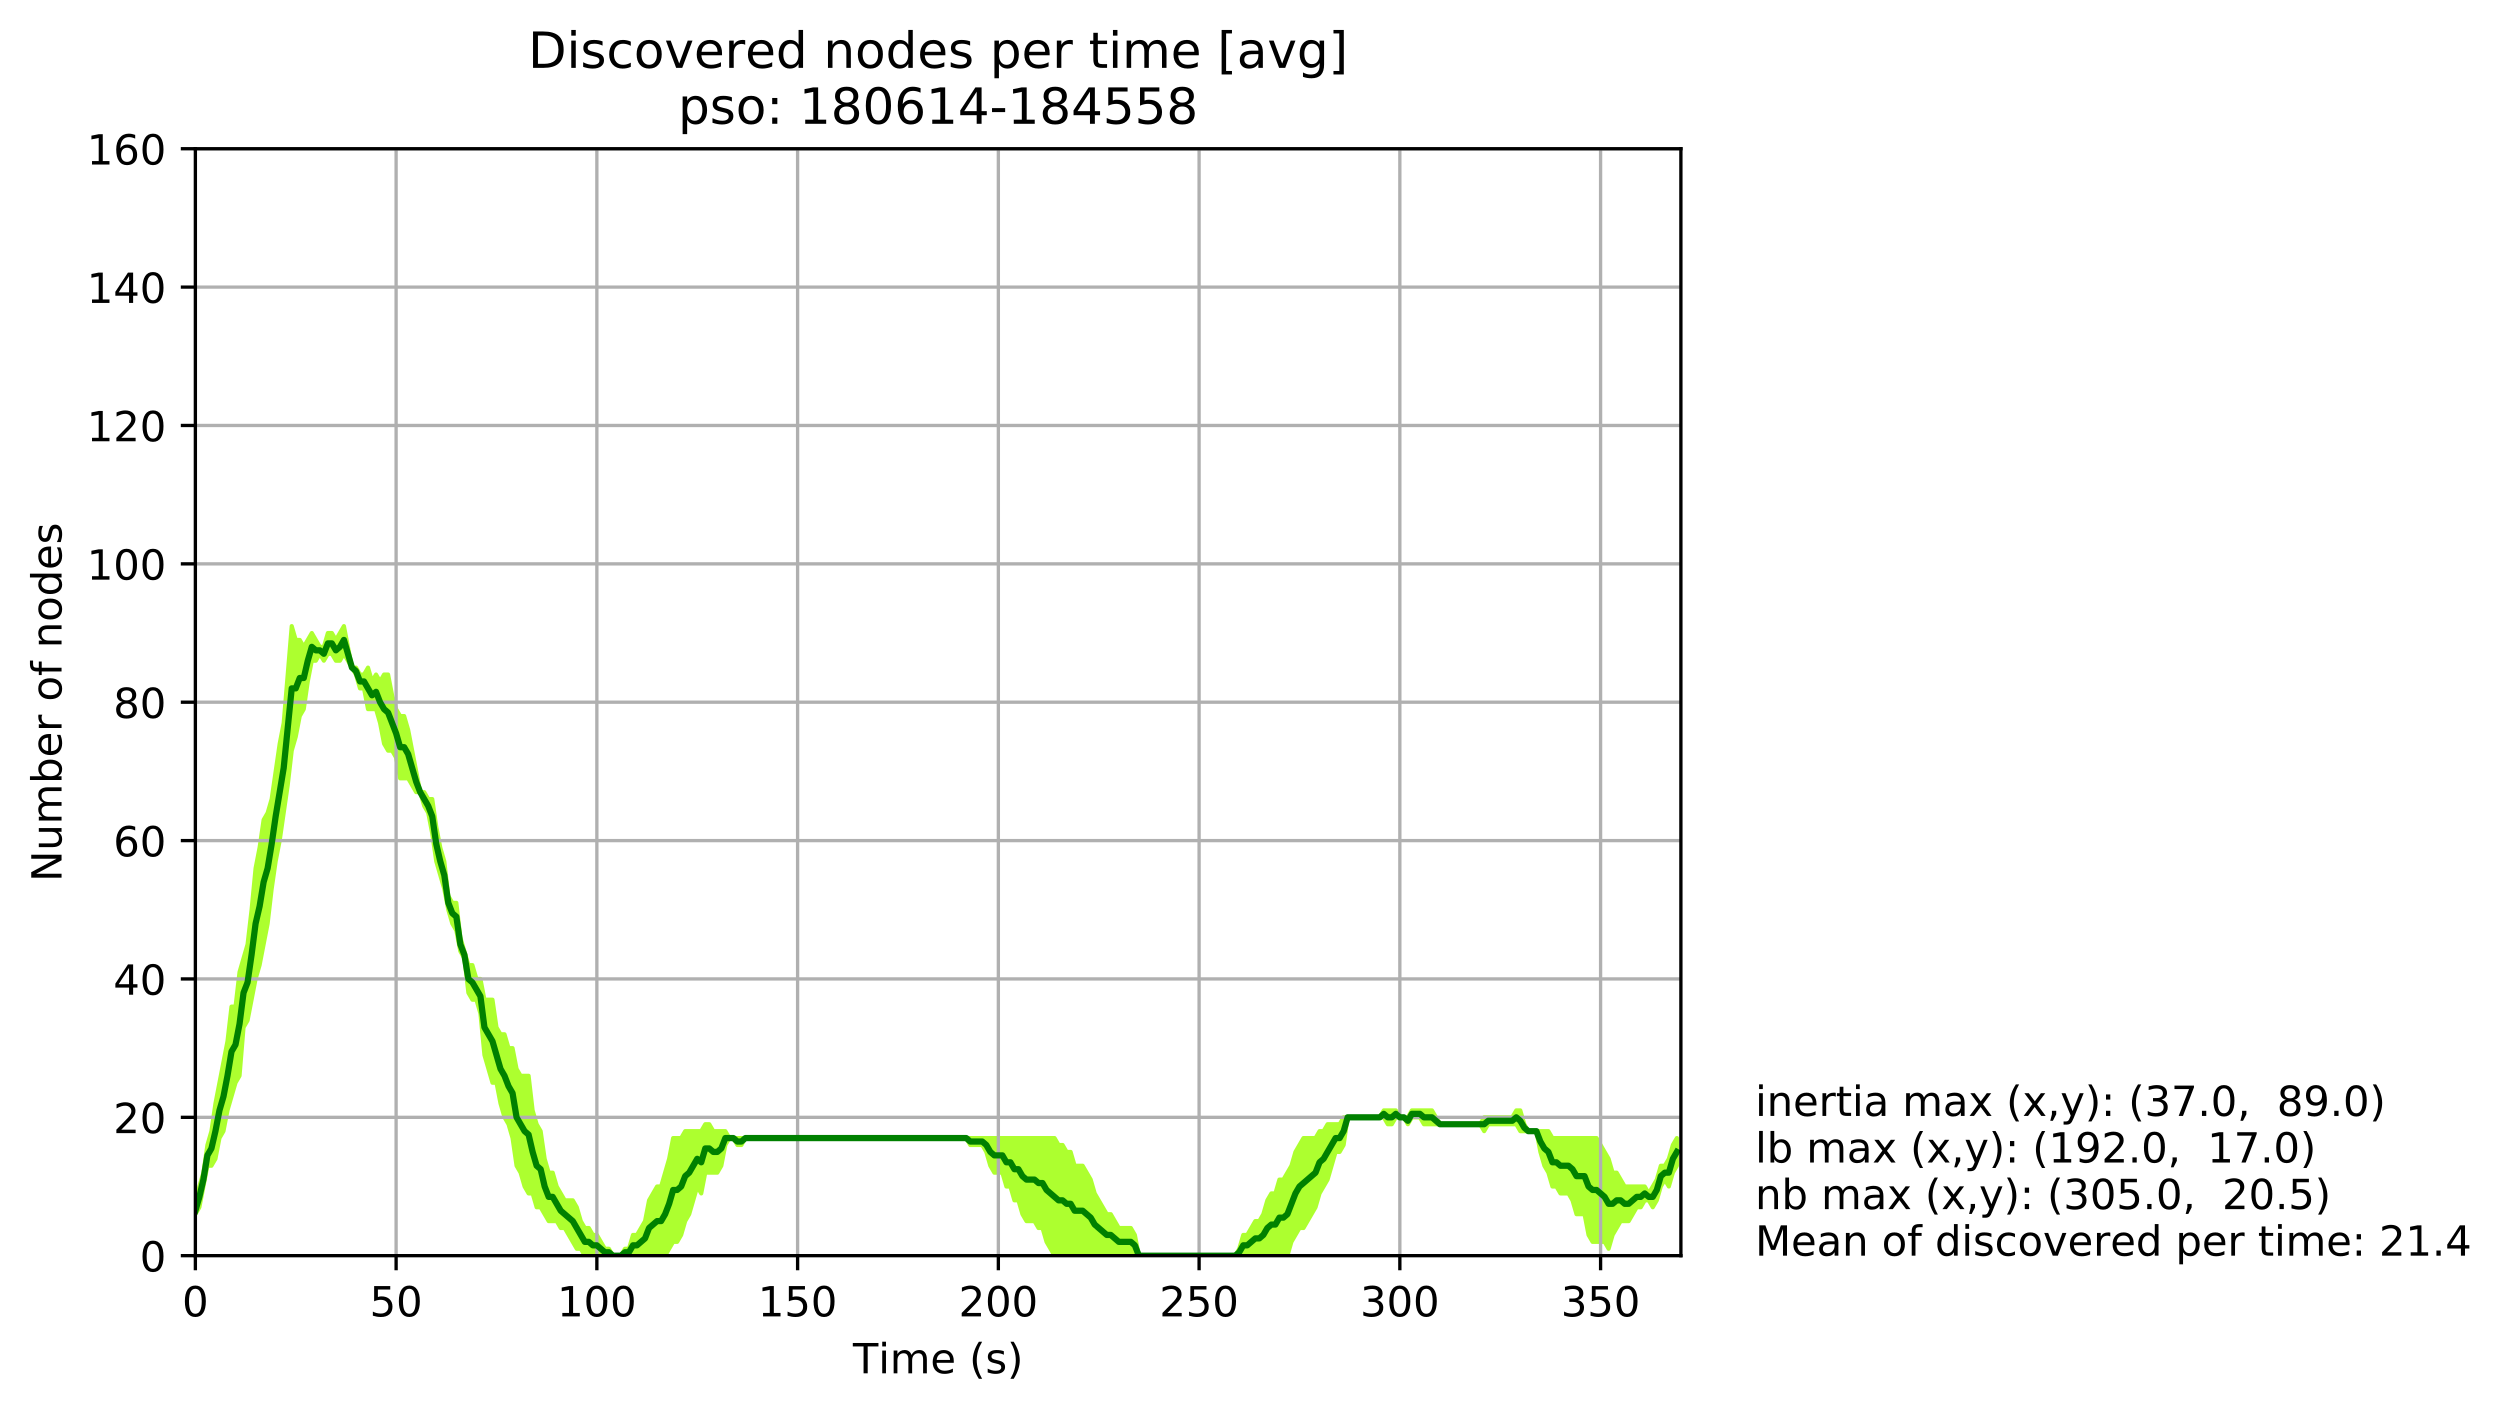<?xml version="1.0" encoding="utf-8" standalone="no"?>
<!DOCTYPE svg PUBLIC "-//W3C//DTD SVG 1.1//EN"
  "http://www.w3.org/Graphics/SVG/1.1/DTD/svg11.dtd">
<!-- Created with matplotlib (http://matplotlib.org/) -->
<svg height="339pt" version="1.1" viewBox="0 0 601 339" width="601pt" xmlns="http://www.w3.org/2000/svg" xmlns:xlink="http://www.w3.org/1999/xlink">
 <defs>
  <style type="text/css">
*{stroke-linecap:butt;stroke-linejoin:round;}
  </style>
 </defs>
 <g id="figure_1">
  <g id="patch_1">
   <path d="M 0 339.424 
L 601.392 339.424 
L 601.392 0 
L 0 0 
z
" style="fill:#ffffff;"/>
  </g>
  <g id="axes_1">
   <g id="patch_2">
    <path d="M 46.966 301.868 
L 404.086 301.868 
L 404.086 35.755 
L 46.966 35.755 
z
" style="fill:#ffffff;"/>
   </g>
   <g id="PolyCollection_1">
    <defs>
     <path d="M 46.966 -47.535 
L 46.966 -49.199 
L 47.931 -54.188 
L 48.896 -57.515 
L 49.861 -64.167 
L 50.826 -67.494 
L 51.792 -74.147 
L 52.757 -79.136 
L 53.722 -84.126 
L 54.687 -89.115 
L 55.652 -97.431 
L 56.618 -97.431 
L 57.583 -105.747 
L 58.548 -109.074 
L 59.513 -112.4 
L 60.478 -120.716 
L 61.443 -130.695 
L 62.409 -135.685 
L 63.374 -142.338 
L 64.339 -144.001 
L 65.304 -147.327 
L 66.269 -153.98 
L 67.235 -160.633 
L 68.2 -165.623 
L 69.165 -177.265 
L 70.13 -188.907 
L 71.095 -185.581 
L 72.061 -185.581 
L 73.026 -183.918 
L 73.991 -185.581 
L 74.956 -187.244 
L 75.921 -185.581 
L 76.886 -183.918 
L 77.852 -183.918 
L 78.817 -187.244 
L 79.782 -187.244 
L 80.747 -185.581 
L 81.712 -187.244 
L 82.678 -188.907 
L 83.643 -183.918 
L 84.608 -178.928 
L 85.573 -178.928 
L 86.538 -177.265 
L 87.504 -177.265 
L 88.469 -178.928 
L 89.434 -175.602 
L 90.399 -177.265 
L 91.364 -175.602 
L 92.33 -177.265 
L 93.295 -177.265 
L 94.26 -172.275 
L 95.225 -168.949 
L 96.19 -167.286 
L 97.155 -167.286 
L 98.121 -163.959 
L 99.086 -158.97 
L 100.051 -153.98 
L 101.016 -148.991 
L 101.981 -148.991 
L 102.947 -147.327 
L 103.912 -147.327 
L 104.877 -140.675 
L 105.842 -135.685 
L 106.807 -132.359 
L 107.773 -124.043 
L 108.738 -122.379 
L 109.703 -122.379 
L 110.668 -114.063 
L 111.633 -110.737 
L 112.598 -107.411 
L 113.564 -107.411 
L 114.529 -104.084 
L 115.494 -104.084 
L 116.459 -99.095 
L 117.424 -99.095 
L 118.39 -99.095 
L 119.355 -92.442 
L 120.32 -90.779 
L 121.285 -90.779 
L 122.25 -87.452 
L 123.216 -87.452 
L 124.181 -82.463 
L 125.146 -80.799 
L 126.111 -80.799 
L 127.076 -80.799 
L 128.042 -72.483 
L 129.007 -69.157 
L 129.972 -67.494 
L 130.937 -60.841 
L 131.902 -57.515 
L 132.867 -57.515 
L 133.833 -54.188 
L 134.798 -52.525 
L 135.763 -50.862 
L 136.728 -50.862 
L 137.693 -50.862 
L 138.659 -49.199 
L 139.624 -45.872 
L 140.589 -44.209 
L 141.554 -44.209 
L 142.519 -42.546 
L 143.485 -42.546 
L 144.45 -40.883 
L 145.415 -39.219 
L 146.38 -39.219 
L 147.345 -37.556 
L 148.31 -37.556 
L 149.276 -37.556 
L 150.241 -39.219 
L 151.206 -39.219 
L 152.171 -42.546 
L 153.136 -42.546 
L 154.102 -44.209 
L 155.067 -45.872 
L 156.032 -50.862 
L 156.997 -52.525 
L 157.962 -54.188 
L 158.928 -54.188 
L 159.893 -57.515 
L 160.858 -60.841 
L 161.823 -65.831 
L 162.788 -65.831 
L 163.754 -65.831 
L 164.719 -67.494 
L 165.684 -67.494 
L 166.649 -67.494 
L 167.614 -67.494 
L 168.579 -67.494 
L 169.545 -69.157 
L 170.51 -69.157 
L 171.475 -67.494 
L 172.44 -67.494 
L 173.405 -67.494 
L 174.371 -67.494 
L 175.336 -65.831 
L 176.301 -65.831 
L 177.266 -65.831 
L 178.231 -65.831 
L 179.197 -65.831 
L 180.162 -65.831 
L 181.127 -65.831 
L 182.092 -65.831 
L 183.057 -65.831 
L 184.022 -65.831 
L 184.988 -65.831 
L 185.953 -65.831 
L 186.918 -65.831 
L 187.883 -65.831 
L 188.848 -65.831 
L 189.814 -65.831 
L 190.779 -65.831 
L 191.744 -65.831 
L 192.709 -65.831 
L 193.674 -65.831 
L 194.64 -65.831 
L 195.605 -65.831 
L 196.57 -65.831 
L 197.535 -65.831 
L 198.5 -65.831 
L 199.466 -65.831 
L 200.431 -65.831 
L 201.396 -65.831 
L 202.361 -65.831 
L 203.326 -65.831 
L 204.291 -65.831 
L 205.257 -65.831 
L 206.222 -65.831 
L 207.187 -65.831 
L 208.152 -65.831 
L 209.117 -65.831 
L 210.083 -65.831 
L 211.048 -65.831 
L 212.013 -65.831 
L 212.978 -65.831 
L 213.943 -65.831 
L 214.909 -65.831 
L 215.874 -65.831 
L 216.839 -65.831 
L 217.804 -65.831 
L 218.769 -65.831 
L 219.734 -65.831 
L 220.7 -65.831 
L 221.665 -65.831 
L 222.63 -65.831 
L 223.595 -65.831 
L 224.56 -65.831 
L 225.526 -65.831 
L 226.491 -65.831 
L 227.456 -65.831 
L 228.421 -65.831 
L 229.386 -65.831 
L 230.352 -65.831 
L 231.317 -65.831 
L 232.282 -65.831 
L 233.247 -65.831 
L 234.212 -65.831 
L 235.178 -65.831 
L 236.143 -65.831 
L 237.108 -65.831 
L 238.073 -65.831 
L 239.038 -65.831 
L 240.003 -65.831 
L 240.969 -65.831 
L 241.934 -65.831 
L 242.899 -65.831 
L 243.864 -65.831 
L 244.829 -65.831 
L 245.795 -65.831 
L 246.76 -65.831 
L 247.725 -65.831 
L 248.69 -65.831 
L 249.655 -65.831 
L 250.621 -65.831 
L 251.586 -65.831 
L 252.551 -65.831 
L 253.516 -65.831 
L 254.481 -64.167 
L 255.446 -64.167 
L 256.412 -62.504 
L 257.377 -62.504 
L 258.342 -59.178 
L 259.307 -59.178 
L 260.272 -59.178 
L 261.238 -57.515 
L 262.203 -55.851 
L 263.168 -52.525 
L 264.133 -50.862 
L 265.098 -49.199 
L 266.064 -47.535 
L 267.029 -47.535 
L 267.994 -45.872 
L 268.959 -44.209 
L 269.924 -44.209 
L 270.89 -44.209 
L 271.855 -44.209 
L 272.82 -42.546 
L 273.785 -37.556 
L 274.75 -37.556 
L 275.715 -37.556 
L 276.681 -37.556 
L 277.646 -37.556 
L 278.611 -37.556 
L 279.576 -37.556 
L 280.541 -37.556 
L 281.507 -37.556 
L 282.472 -37.556 
L 283.437 -37.556 
L 284.402 -37.556 
L 285.367 -37.556 
L 286.333 -37.556 
L 287.298 -37.556 
L 288.263 -37.556 
L 289.228 -37.556 
L 290.193 -37.556 
L 291.158 -37.556 
L 292.124 -37.556 
L 293.089 -37.556 
L 294.054 -37.556 
L 295.019 -37.556 
L 295.984 -37.556 
L 296.95 -37.556 
L 297.915 -39.219 
L 298.88 -42.546 
L 299.845 -42.546 
L 300.81 -44.209 
L 301.776 -45.872 
L 302.741 -45.872 
L 303.706 -47.535 
L 304.671 -50.862 
L 305.636 -52.525 
L 306.602 -52.525 
L 307.567 -55.851 
L 308.532 -55.851 
L 309.497 -57.515 
L 310.462 -59.178 
L 311.427 -62.504 
L 312.393 -64.167 
L 313.358 -65.831 
L 314.323 -65.831 
L 315.288 -65.831 
L 316.253 -65.831 
L 317.219 -67.494 
L 318.184 -67.494 
L 319.149 -69.157 
L 320.114 -69.157 
L 321.079 -69.157 
L 322.045 -69.157 
L 323.01 -70.82 
L 323.975 -70.82 
L 324.94 -70.82 
L 325.905 -70.82 
L 326.87 -70.82 
L 327.836 -70.82 
L 328.801 -70.82 
L 329.766 -70.82 
L 330.731 -70.82 
L 331.696 -70.82 
L 332.662 -72.483 
L 333.627 -72.483 
L 334.592 -72.483 
L 335.557 -72.483 
L 336.522 -70.82 
L 337.488 -70.82 
L 338.453 -70.82 
L 339.418 -72.483 
L 340.383 -72.483 
L 341.348 -72.483 
L 342.314 -72.483 
L 343.279 -72.483 
L 344.244 -72.483 
L 345.209 -70.82 
L 346.174 -69.157 
L 347.139 -69.157 
L 348.105 -69.157 
L 349.07 -69.157 
L 350.035 -69.157 
L 351 -69.157 
L 351.965 -69.157 
L 352.931 -69.157 
L 353.896 -69.157 
L 354.861 -69.157 
L 355.826 -69.157 
L 356.791 -70.82 
L 357.757 -70.82 
L 358.722 -70.82 
L 359.687 -70.82 
L 360.652 -70.82 
L 361.617 -70.82 
L 362.582 -70.82 
L 363.548 -70.82 
L 364.513 -72.483 
L 365.478 -72.483 
L 366.443 -69.157 
L 367.408 -67.494 
L 368.374 -67.494 
L 369.339 -67.494 
L 370.304 -67.494 
L 371.269 -67.494 
L 372.234 -67.494 
L 373.2 -65.831 
L 374.165 -65.831 
L 375.13 -65.831 
L 376.095 -65.831 
L 377.06 -65.831 
L 378.026 -65.831 
L 378.991 -65.831 
L 379.956 -65.831 
L 380.921 -65.831 
L 381.886 -65.831 
L 382.851 -65.831 
L 383.817 -65.831 
L 384.782 -64.167 
L 385.747 -62.504 
L 386.712 -60.841 
L 387.677 -57.515 
L 388.643 -57.515 
L 389.608 -55.851 
L 390.573 -54.188 
L 391.538 -54.188 
L 392.503 -54.188 
L 393.469 -54.188 
L 394.434 -54.188 
L 395.399 -54.188 
L 396.364 -52.525 
L 397.329 -54.188 
L 398.294 -55.851 
L 399.26 -59.178 
L 400.225 -59.178 
L 401.19 -60.841 
L 402.155 -64.167 
L 403.12 -65.831 
L 403.12 -59.178 
L 403.12 -59.178 
L 402.155 -57.515 
L 401.19 -54.188 
L 400.225 -55.851 
L 399.26 -54.188 
L 398.294 -50.862 
L 397.329 -49.199 
L 396.364 -50.862 
L 395.399 -50.862 
L 394.434 -49.199 
L 393.469 -49.199 
L 392.503 -47.535 
L 391.538 -45.872 
L 390.573 -45.872 
L 389.608 -45.872 
L 388.643 -44.209 
L 387.677 -42.546 
L 386.712 -39.219 
L 385.747 -40.883 
L 384.782 -40.883 
L 383.817 -40.883 
L 382.851 -40.883 
L 381.886 -42.546 
L 380.921 -47.535 
L 379.956 -47.535 
L 378.991 -47.535 
L 378.026 -50.862 
L 377.06 -52.525 
L 376.095 -52.525 
L 375.13 -52.525 
L 374.165 -54.188 
L 373.2 -54.188 
L 372.234 -57.515 
L 371.269 -59.178 
L 370.304 -62.504 
L 369.339 -67.494 
L 368.374 -67.494 
L 367.408 -67.494 
L 366.443 -67.494 
L 365.478 -67.494 
L 364.513 -69.157 
L 363.548 -69.157 
L 362.582 -69.157 
L 361.617 -69.157 
L 360.652 -69.157 
L 359.687 -69.157 
L 358.722 -69.157 
L 357.757 -69.157 
L 356.791 -67.494 
L 355.826 -69.157 
L 354.861 -69.157 
L 353.896 -69.157 
L 352.931 -69.157 
L 351.965 -69.157 
L 351 -69.157 
L 350.035 -69.157 
L 349.07 -69.157 
L 348.105 -69.157 
L 347.139 -69.157 
L 346.174 -69.157 
L 345.209 -69.157 
L 344.244 -69.157 
L 343.279 -69.157 
L 342.314 -69.157 
L 341.348 -70.82 
L 340.383 -70.82 
L 339.418 -70.82 
L 338.453 -69.157 
L 337.488 -70.82 
L 336.522 -70.82 
L 335.557 -70.82 
L 334.592 -69.157 
L 333.627 -69.157 
L 332.662 -70.82 
L 331.696 -70.82 
L 330.731 -70.82 
L 329.766 -70.82 
L 328.801 -70.82 
L 327.836 -70.82 
L 326.87 -70.82 
L 325.905 -70.82 
L 324.94 -70.82 
L 323.975 -70.82 
L 323.01 -64.167 
L 322.045 -62.504 
L 321.079 -62.504 
L 320.114 -59.178 
L 319.149 -55.851 
L 318.184 -54.188 
L 317.219 -52.525 
L 316.253 -49.199 
L 315.288 -47.535 
L 314.323 -45.872 
L 313.358 -44.209 
L 312.393 -44.209 
L 311.427 -42.546 
L 310.462 -40.883 
L 309.497 -37.556 
L 308.532 -37.556 
L 307.567 -37.556 
L 306.602 -37.556 
L 305.636 -37.556 
L 304.671 -37.556 
L 303.706 -37.556 
L 302.741 -37.556 
L 301.776 -37.556 
L 300.81 -37.556 
L 299.845 -37.556 
L 298.88 -37.556 
L 297.915 -37.556 
L 296.95 -37.556 
L 295.984 -37.556 
L 295.019 -37.556 
L 294.054 -37.556 
L 293.089 -37.556 
L 292.124 -37.556 
L 291.158 -37.556 
L 290.193 -37.556 
L 289.228 -37.556 
L 288.263 -37.556 
L 287.298 -37.556 
L 286.333 -37.556 
L 285.367 -37.556 
L 284.402 -37.556 
L 283.437 -37.556 
L 282.472 -37.556 
L 281.507 -37.556 
L 280.541 -37.556 
L 279.576 -37.556 
L 278.611 -37.556 
L 277.646 -37.556 
L 276.681 -37.556 
L 275.715 -37.556 
L 274.75 -37.556 
L 273.785 -37.556 
L 272.82 -37.556 
L 271.855 -37.556 
L 270.89 -37.556 
L 269.924 -37.556 
L 268.959 -37.556 
L 267.994 -37.556 
L 267.029 -37.556 
L 266.064 -37.556 
L 265.098 -37.556 
L 264.133 -37.556 
L 263.168 -37.556 
L 262.203 -37.556 
L 261.238 -37.556 
L 260.272 -37.556 
L 259.307 -37.556 
L 258.342 -37.556 
L 257.377 -37.556 
L 256.412 -37.556 
L 255.446 -37.556 
L 254.481 -37.556 
L 253.516 -37.556 
L 252.551 -39.219 
L 251.586 -40.883 
L 250.621 -44.209 
L 249.655 -44.209 
L 248.69 -45.872 
L 247.725 -45.872 
L 246.76 -45.872 
L 245.795 -47.535 
L 244.829 -50.862 
L 243.864 -50.862 
L 242.899 -54.188 
L 241.934 -54.188 
L 240.969 -57.515 
L 240.003 -57.515 
L 239.038 -57.515 
L 238.073 -59.178 
L 237.108 -62.504 
L 236.143 -64.167 
L 235.178 -64.167 
L 234.212 -64.167 
L 233.247 -64.167 
L 232.282 -65.831 
L 231.317 -65.831 
L 230.352 -65.831 
L 229.386 -65.831 
L 228.421 -65.831 
L 227.456 -65.831 
L 226.491 -65.831 
L 225.526 -65.831 
L 224.56 -65.831 
L 223.595 -65.831 
L 222.63 -65.831 
L 221.665 -65.831 
L 220.7 -65.831 
L 219.734 -65.831 
L 218.769 -65.831 
L 217.804 -65.831 
L 216.839 -65.831 
L 215.874 -65.831 
L 214.909 -65.831 
L 213.943 -65.831 
L 212.978 -65.831 
L 212.013 -65.831 
L 211.048 -65.831 
L 210.083 -65.831 
L 209.117 -65.831 
L 208.152 -65.831 
L 207.187 -65.831 
L 206.222 -65.831 
L 205.257 -65.831 
L 204.291 -65.831 
L 203.326 -65.831 
L 202.361 -65.831 
L 201.396 -65.831 
L 200.431 -65.831 
L 199.466 -65.831 
L 198.5 -65.831 
L 197.535 -65.831 
L 196.57 -65.831 
L 195.605 -65.831 
L 194.64 -65.831 
L 193.674 -65.831 
L 192.709 -65.831 
L 191.744 -65.831 
L 190.779 -65.831 
L 189.814 -65.831 
L 188.848 -65.831 
L 187.883 -65.831 
L 186.918 -65.831 
L 185.953 -65.831 
L 184.988 -65.831 
L 184.022 -65.831 
L 183.057 -65.831 
L 182.092 -65.831 
L 181.127 -65.831 
L 180.162 -65.831 
L 179.197 -65.831 
L 178.231 -64.167 
L 177.266 -64.167 
L 176.301 -65.831 
L 175.336 -65.831 
L 174.371 -64.167 
L 173.405 -59.178 
L 172.44 -57.515 
L 171.475 -57.515 
L 170.51 -57.515 
L 169.545 -57.515 
L 168.579 -52.525 
L 167.614 -54.188 
L 166.649 -50.862 
L 165.684 -47.535 
L 164.719 -45.872 
L 163.754 -42.546 
L 162.788 -40.883 
L 161.823 -40.883 
L 160.858 -39.219 
L 159.893 -37.556 
L 158.928 -37.556 
L 157.962 -37.556 
L 156.997 -37.556 
L 156.032 -37.556 
L 155.067 -37.556 
L 154.102 -37.556 
L 153.136 -37.556 
L 152.171 -37.556 
L 151.206 -37.556 
L 150.241 -37.556 
L 149.276 -37.556 
L 148.31 -37.556 
L 147.345 -37.556 
L 146.38 -37.556 
L 145.415 -37.556 
L 144.45 -37.556 
L 143.485 -37.556 
L 142.519 -37.556 
L 141.554 -37.556 
L 140.589 -37.556 
L 139.624 -39.219 
L 138.659 -39.219 
L 137.693 -40.883 
L 136.728 -42.546 
L 135.763 -44.209 
L 134.798 -44.209 
L 133.833 -45.872 
L 132.867 -45.872 
L 131.902 -45.872 
L 130.937 -47.535 
L 129.972 -49.199 
L 129.007 -49.199 
L 128.042 -52.525 
L 127.076 -52.525 
L 126.111 -54.188 
L 125.146 -57.515 
L 124.181 -59.178 
L 123.216 -65.831 
L 122.25 -69.157 
L 121.285 -70.82 
L 120.32 -74.147 
L 119.355 -79.136 
L 118.39 -79.136 
L 117.424 -82.463 
L 116.459 -85.789 
L 115.494 -95.768 
L 114.529 -99.095 
L 113.564 -99.095 
L 112.598 -100.758 
L 111.633 -109.074 
L 110.668 -110.737 
L 109.703 -115.727 
L 108.738 -117.39 
L 107.773 -120.716 
L 106.807 -125.706 
L 105.842 -129.032 
L 104.877 -132.359 
L 103.912 -139.011 
L 102.947 -144.001 
L 101.981 -145.664 
L 101.016 -148.991 
L 100.051 -148.991 
L 99.086 -150.654 
L 98.121 -152.317 
L 97.155 -152.317 
L 96.19 -152.317 
L 95.225 -157.307 
L 94.26 -158.97 
L 93.295 -158.97 
L 92.33 -160.633 
L 91.364 -165.623 
L 90.399 -168.949 
L 89.434 -168.949 
L 88.469 -168.949 
L 87.504 -173.939 
L 86.538 -173.939 
L 85.573 -177.265 
L 84.608 -178.928 
L 83.643 -180.591 
L 82.678 -182.255 
L 81.712 -180.591 
L 80.747 -180.591 
L 79.782 -182.255 
L 78.817 -182.255 
L 77.852 -180.591 
L 76.886 -182.255 
L 75.921 -180.591 
L 74.956 -180.591 
L 73.991 -175.602 
L 73.026 -168.949 
L 72.061 -167.286 
L 71.095 -162.296 
L 70.13 -158.97 
L 69.165 -150.654 
L 68.2 -144.001 
L 67.235 -137.348 
L 66.269 -132.359 
L 65.304 -125.706 
L 64.339 -117.39 
L 63.374 -112.4 
L 62.409 -107.411 
L 61.443 -104.084 
L 60.478 -99.095 
L 59.513 -94.105 
L 58.548 -92.442 
L 57.583 -80.799 
L 56.618 -79.136 
L 55.652 -75.81 
L 54.687 -72.483 
L 53.722 -67.494 
L 52.757 -65.831 
L 51.792 -60.841 
L 50.826 -59.178 
L 49.861 -59.178 
L 48.896 -54.188 
L 47.931 -49.199 
L 46.966 -47.535 
z
" id="m65ba6ea5e9" style="stroke:#adff2f;"/>
    </defs>
    <g clip-path="url(#pf31c64e94e)">
     <use style="fill:#adff2f;stroke:#adff2f;" x="0" xlink:href="#m65ba6ea5e9" y="339.424"/>
    </g>
   </g>
   <g id="matplotlib.axis_1">
    <g id="xtick_1">
     <g id="line2d_1">
      <path clip-path="url(#pf31c64e94e)" d="M 46.966 301.868 
L 46.966 35.755 
" style="fill:none;stroke:#b0b0b0;stroke-linecap:square;stroke-width:0.8;"/>
     </g>
     <g id="line2d_2">
      <defs>
       <path d="M 0 0 
L 0 3.5 
" id="m859d30b5e7" style="stroke:#000000;stroke-width:0.8;"/>
      </defs>
      <g>
       <use style="stroke:#000000;stroke-width:0.8;" x="46.966" xlink:href="#m859d30b5e7" y="301.868"/>
      </g>
     </g>
     <g id="text_1">
      <!-- 0 -->
      <defs>
       <path d="M 31.781 66.406 
Q 24.172 66.406 20.328 58.906 
Q 16.5 51.422 16.5 36.375 
Q 16.5 21.391 20.328 13.891 
Q 24.172 6.391 31.781 6.391 
Q 39.453 6.391 43.281 13.891 
Q 47.125 21.391 47.125 36.375 
Q 47.125 51.422 43.281 58.906 
Q 39.453 66.406 31.781 66.406 
z
M 31.781 74.219 
Q 44.047 74.219 50.516 64.516 
Q 56.984 54.828 56.984 36.375 
Q 56.984 17.969 50.516 8.266 
Q 44.047 -1.422 31.781 -1.422 
Q 19.531 -1.422 13.062 8.266 
Q 6.594 17.969 6.594 36.375 
Q 6.594 54.828 13.062 64.516 
Q 19.531 74.219 31.781 74.219 
z
" id="DejaVuSans-30"/>
      </defs>
      <g transform="translate(43.784 316.466)scale(0.1 -0.1)">
       <use xlink:href="#DejaVuSans-30"/>
      </g>
     </g>
    </g>
    <g id="xtick_2">
     <g id="line2d_3">
      <path clip-path="url(#pf31c64e94e)" d="M 95.225 301.868 
L 95.225 35.755 
" style="fill:none;stroke:#b0b0b0;stroke-linecap:square;stroke-width:0.8;"/>
     </g>
     <g id="line2d_4">
      <g>
       <use style="stroke:#000000;stroke-width:0.8;" x="95.225" xlink:href="#m859d30b5e7" y="301.868"/>
      </g>
     </g>
     <g id="text_2">
      <!-- 50 -->
      <defs>
       <path d="M 10.797 72.906 
L 49.516 72.906 
L 49.516 64.594 
L 19.828 64.594 
L 19.828 46.734 
Q 21.969 47.469 24.109 47.828 
Q 26.266 48.188 28.422 48.188 
Q 40.625 48.188 47.75 41.5 
Q 54.891 34.812 54.891 23.391 
Q 54.891 11.625 47.562 5.094 
Q 40.234 -1.422 26.906 -1.422 
Q 22.312 -1.422 17.547 -0.641 
Q 12.797 0.141 7.719 1.703 
L 7.719 11.625 
Q 12.109 9.234 16.797 8.062 
Q 21.484 6.891 26.703 6.891 
Q 35.156 6.891 40.078 11.328 
Q 45.016 15.766 45.016 23.391 
Q 45.016 31 40.078 35.438 
Q 35.156 39.891 26.703 39.891 
Q 22.75 39.891 18.812 39.016 
Q 14.891 38.141 10.797 36.281 
z
" id="DejaVuSans-35"/>
      </defs>
      <g transform="translate(88.863 316.466)scale(0.1 -0.1)">
       <use xlink:href="#DejaVuSans-35"/>
       <use x="63.623" xlink:href="#DejaVuSans-30"/>
      </g>
     </g>
    </g>
    <g id="xtick_3">
     <g id="line2d_5">
      <path clip-path="url(#pf31c64e94e)" d="M 143.485 301.868 
L 143.485 35.755 
" style="fill:none;stroke:#b0b0b0;stroke-linecap:square;stroke-width:0.8;"/>
     </g>
     <g id="line2d_6">
      <g>
       <use style="stroke:#000000;stroke-width:0.8;" x="143.485" xlink:href="#m859d30b5e7" y="301.868"/>
      </g>
     </g>
     <g id="text_3">
      <!-- 100 -->
      <defs>
       <path d="M 12.406 8.297 
L 28.516 8.297 
L 28.516 63.922 
L 10.984 60.406 
L 10.984 69.391 
L 28.422 72.906 
L 38.281 72.906 
L 38.281 8.297 
L 54.391 8.297 
L 54.391 0 
L 12.406 0 
z
" id="DejaVuSans-31"/>
      </defs>
      <g transform="translate(133.941 316.466)scale(0.1 -0.1)">
       <use xlink:href="#DejaVuSans-31"/>
       <use x="63.623" xlink:href="#DejaVuSans-30"/>
       <use x="127.246" xlink:href="#DejaVuSans-30"/>
      </g>
     </g>
    </g>
    <g id="xtick_4">
     <g id="line2d_7">
      <path clip-path="url(#pf31c64e94e)" d="M 191.744 301.868 
L 191.744 35.755 
" style="fill:none;stroke:#b0b0b0;stroke-linecap:square;stroke-width:0.8;"/>
     </g>
     <g id="line2d_8">
      <g>
       <use style="stroke:#000000;stroke-width:0.8;" x="191.744" xlink:href="#m859d30b5e7" y="301.868"/>
      </g>
     </g>
     <g id="text_4">
      <!-- 150 -->
      <g transform="translate(182.2 316.466)scale(0.1 -0.1)">
       <use xlink:href="#DejaVuSans-31"/>
       <use x="63.623" xlink:href="#DejaVuSans-35"/>
       <use x="127.246" xlink:href="#DejaVuSans-30"/>
      </g>
     </g>
    </g>
    <g id="xtick_5">
     <g id="line2d_9">
      <path clip-path="url(#pf31c64e94e)" d="M 240.003 301.868 
L 240.003 35.755 
" style="fill:none;stroke:#b0b0b0;stroke-linecap:square;stroke-width:0.8;"/>
     </g>
     <g id="line2d_10">
      <g>
       <use style="stroke:#000000;stroke-width:0.8;" x="240.003" xlink:href="#m859d30b5e7" y="301.868"/>
      </g>
     </g>
     <g id="text_5">
      <!-- 200 -->
      <defs>
       <path d="M 19.188 8.297 
L 53.609 8.297 
L 53.609 0 
L 7.328 0 
L 7.328 8.297 
Q 12.938 14.109 22.625 23.891 
Q 32.328 33.688 34.812 36.531 
Q 39.547 41.844 41.422 45.531 
Q 43.312 49.219 43.312 52.781 
Q 43.312 58.594 39.234 62.25 
Q 35.156 65.922 28.609 65.922 
Q 23.969 65.922 18.812 64.312 
Q 13.672 62.703 7.812 59.422 
L 7.812 69.391 
Q 13.766 71.781 18.938 73 
Q 24.125 74.219 28.422 74.219 
Q 39.75 74.219 46.484 68.547 
Q 53.219 62.891 53.219 53.422 
Q 53.219 48.922 51.531 44.891 
Q 49.859 40.875 45.406 35.406 
Q 44.188 33.984 37.641 27.219 
Q 31.109 20.453 19.188 8.297 
z
" id="DejaVuSans-32"/>
      </defs>
      <g transform="translate(230.46 316.466)scale(0.1 -0.1)">
       <use xlink:href="#DejaVuSans-32"/>
       <use x="63.623" xlink:href="#DejaVuSans-30"/>
       <use x="127.246" xlink:href="#DejaVuSans-30"/>
      </g>
     </g>
    </g>
    <g id="xtick_6">
     <g id="line2d_11">
      <path clip-path="url(#pf31c64e94e)" d="M 288.263 301.868 
L 288.263 35.755 
" style="fill:none;stroke:#b0b0b0;stroke-linecap:square;stroke-width:0.8;"/>
     </g>
     <g id="line2d_12">
      <g>
       <use style="stroke:#000000;stroke-width:0.8;" x="288.263" xlink:href="#m859d30b5e7" y="301.868"/>
      </g>
     </g>
     <g id="text_6">
      <!-- 250 -->
      <g transform="translate(278.719 316.466)scale(0.1 -0.1)">
       <use xlink:href="#DejaVuSans-32"/>
       <use x="63.623" xlink:href="#DejaVuSans-35"/>
       <use x="127.246" xlink:href="#DejaVuSans-30"/>
      </g>
     </g>
    </g>
    <g id="xtick_7">
     <g id="line2d_13">
      <path clip-path="url(#pf31c64e94e)" d="M 336.522 301.868 
L 336.522 35.755 
" style="fill:none;stroke:#b0b0b0;stroke-linecap:square;stroke-width:0.8;"/>
     </g>
     <g id="line2d_14">
      <g>
       <use style="stroke:#000000;stroke-width:0.8;" x="336.522" xlink:href="#m859d30b5e7" y="301.868"/>
      </g>
     </g>
     <g id="text_7">
      <!-- 300 -->
      <defs>
       <path d="M 40.578 39.312 
Q 47.656 37.797 51.625 33 
Q 55.609 28.219 55.609 21.188 
Q 55.609 10.406 48.188 4.484 
Q 40.766 -1.422 27.094 -1.422 
Q 22.516 -1.422 17.656 -0.516 
Q 12.797 0.391 7.625 2.203 
L 7.625 11.719 
Q 11.719 9.328 16.594 8.109 
Q 21.484 6.891 26.812 6.891 
Q 36.078 6.891 40.938 10.547 
Q 45.797 14.203 45.797 21.188 
Q 45.797 27.641 41.281 31.266 
Q 36.766 34.906 28.719 34.906 
L 20.219 34.906 
L 20.219 43.016 
L 29.109 43.016 
Q 36.375 43.016 40.234 45.922 
Q 44.094 48.828 44.094 54.297 
Q 44.094 59.906 40.109 62.906 
Q 36.141 65.922 28.719 65.922 
Q 24.656 65.922 20.016 65.031 
Q 15.375 64.156 9.812 62.312 
L 9.812 71.094 
Q 15.438 72.656 20.344 73.438 
Q 25.25 74.219 29.594 74.219 
Q 40.828 74.219 47.359 69.109 
Q 53.906 64.016 53.906 55.328 
Q 53.906 49.266 50.438 45.094 
Q 46.969 40.922 40.578 39.312 
z
" id="DejaVuSans-33"/>
      </defs>
      <g transform="translate(326.979 316.466)scale(0.1 -0.1)">
       <use xlink:href="#DejaVuSans-33"/>
       <use x="63.623" xlink:href="#DejaVuSans-30"/>
       <use x="127.246" xlink:href="#DejaVuSans-30"/>
      </g>
     </g>
    </g>
    <g id="xtick_8">
     <g id="line2d_15">
      <path clip-path="url(#pf31c64e94e)" d="M 384.782 301.868 
L 384.782 35.755 
" style="fill:none;stroke:#b0b0b0;stroke-linecap:square;stroke-width:0.8;"/>
     </g>
     <g id="line2d_16">
      <g>
       <use style="stroke:#000000;stroke-width:0.8;" x="384.782" xlink:href="#m859d30b5e7" y="301.868"/>
      </g>
     </g>
     <g id="text_8">
      <!-- 350 -->
      <g transform="translate(375.238 316.466)scale(0.1 -0.1)">
       <use xlink:href="#DejaVuSans-33"/>
       <use x="63.623" xlink:href="#DejaVuSans-35"/>
       <use x="127.246" xlink:href="#DejaVuSans-30"/>
      </g>
     </g>
    </g>
    <g id="text_9">
     <!-- Time (s) -->
     <defs>
      <path d="M -0.297 72.906 
L 61.375 72.906 
L 61.375 64.594 
L 35.5 64.594 
L 35.5 0 
L 25.594 0 
L 25.594 64.594 
L -0.297 64.594 
z
" id="DejaVuSans-54"/>
      <path d="M 9.422 54.688 
L 18.406 54.688 
L 18.406 0 
L 9.422 0 
z
M 9.422 75.984 
L 18.406 75.984 
L 18.406 64.594 
L 9.422 64.594 
z
" id="DejaVuSans-69"/>
      <path d="M 52 44.188 
Q 55.375 50.25 60.062 53.125 
Q 64.75 56 71.094 56 
Q 79.641 56 84.281 50.016 
Q 88.922 44.047 88.922 33.016 
L 88.922 0 
L 79.891 0 
L 79.891 32.719 
Q 79.891 40.578 77.094 44.375 
Q 74.312 48.188 68.609 48.188 
Q 61.625 48.188 57.562 43.547 
Q 53.516 38.922 53.516 30.906 
L 53.516 0 
L 44.484 0 
L 44.484 32.719 
Q 44.484 40.625 41.703 44.406 
Q 38.922 48.188 33.109 48.188 
Q 26.219 48.188 22.156 43.531 
Q 18.109 38.875 18.109 30.906 
L 18.109 0 
L 9.078 0 
L 9.078 54.688 
L 18.109 54.688 
L 18.109 46.188 
Q 21.188 51.219 25.484 53.609 
Q 29.781 56 35.688 56 
Q 41.656 56 45.828 52.969 
Q 50 49.953 52 44.188 
z
" id="DejaVuSans-6d"/>
      <path d="M 56.203 29.594 
L 56.203 25.203 
L 14.891 25.203 
Q 15.484 15.922 20.484 11.062 
Q 25.484 6.203 34.422 6.203 
Q 39.594 6.203 44.453 7.469 
Q 49.312 8.734 54.109 11.281 
L 54.109 2.781 
Q 49.266 0.734 44.188 -0.344 
Q 39.109 -1.422 33.891 -1.422 
Q 20.797 -1.422 13.156 6.188 
Q 5.516 13.812 5.516 26.812 
Q 5.516 40.234 12.766 48.109 
Q 20.016 56 32.328 56 
Q 43.359 56 49.781 48.891 
Q 56.203 41.797 56.203 29.594 
z
M 47.219 32.234 
Q 47.125 39.594 43.094 43.984 
Q 39.062 48.391 32.422 48.391 
Q 24.906 48.391 20.391 44.141 
Q 15.875 39.891 15.188 32.172 
z
" id="DejaVuSans-65"/>
      <path id="DejaVuSans-20"/>
      <path d="M 31 75.875 
Q 24.469 64.656 21.281 53.656 
Q 18.109 42.672 18.109 31.391 
Q 18.109 20.125 21.312 9.062 
Q 24.516 -2 31 -13.188 
L 23.188 -13.188 
Q 15.875 -1.703 12.234 9.375 
Q 8.594 20.453 8.594 31.391 
Q 8.594 42.281 12.203 53.312 
Q 15.828 64.359 23.188 75.875 
z
" id="DejaVuSans-28"/>
      <path d="M 44.281 53.078 
L 44.281 44.578 
Q 40.484 46.531 36.375 47.5 
Q 32.281 48.484 27.875 48.484 
Q 21.188 48.484 17.844 46.438 
Q 14.5 44.391 14.5 40.281 
Q 14.5 37.156 16.891 35.375 
Q 19.281 33.594 26.516 31.984 
L 29.594 31.297 
Q 39.156 29.25 43.188 25.516 
Q 47.219 21.781 47.219 15.094 
Q 47.219 7.469 41.188 3.016 
Q 35.156 -1.422 24.609 -1.422 
Q 20.219 -1.422 15.453 -0.562 
Q 10.688 0.297 5.422 2 
L 5.422 11.281 
Q 10.406 8.688 15.234 7.391 
Q 20.062 6.109 24.812 6.109 
Q 31.156 6.109 34.562 8.281 
Q 37.984 10.453 37.984 14.406 
Q 37.984 18.062 35.516 20.016 
Q 33.062 21.969 24.703 23.781 
L 21.578 24.516 
Q 13.234 26.266 9.516 29.906 
Q 5.812 33.547 5.812 39.891 
Q 5.812 47.609 11.281 51.797 
Q 16.75 56 26.812 56 
Q 31.781 56 36.172 55.266 
Q 40.578 54.547 44.281 53.078 
z
" id="DejaVuSans-73"/>
      <path d="M 8.016 75.875 
L 15.828 75.875 
Q 23.141 64.359 26.781 53.312 
Q 30.422 42.281 30.422 31.391 
Q 30.422 20.453 26.781 9.375 
Q 23.141 -1.703 15.828 -13.188 
L 8.016 -13.188 
Q 14.5 -2 17.703 9.062 
Q 20.906 20.125 20.906 31.391 
Q 20.906 42.672 17.703 53.656 
Q 14.5 64.656 8.016 75.875 
z
" id="DejaVuSans-29"/>
     </defs>
     <g transform="translate(205.043 330.144)scale(0.1 -0.1)">
      <use xlink:href="#DejaVuSans-54"/>
      <use x="61.037" xlink:href="#DejaVuSans-69"/>
      <use x="88.82" xlink:href="#DejaVuSans-6d"/>
      <use x="186.232" xlink:href="#DejaVuSans-65"/>
      <use x="247.756" xlink:href="#DejaVuSans-20"/>
      <use x="279.543" xlink:href="#DejaVuSans-28"/>
      <use x="318.557" xlink:href="#DejaVuSans-73"/>
      <use x="370.656" xlink:href="#DejaVuSans-29"/>
     </g>
    </g>
   </g>
   <g id="matplotlib.axis_2">
    <g id="ytick_1">
     <g id="line2d_17">
      <path clip-path="url(#pf31c64e94e)" d="M 46.966 301.868 
L 404.086 301.868 
" style="fill:none;stroke:#b0b0b0;stroke-linecap:square;stroke-width:0.8;"/>
     </g>
     <g id="line2d_18">
      <defs>
       <path d="M 0 0 
L -3.5 0 
" id="m4ab4456d25" style="stroke:#000000;stroke-width:0.8;"/>
      </defs>
      <g>
       <use style="stroke:#000000;stroke-width:0.8;" x="46.966" xlink:href="#m4ab4456d25" y="301.868"/>
      </g>
     </g>
     <g id="text_10">
      <!-- 0 -->
      <g transform="translate(33.603 305.667)scale(0.1 -0.1)">
       <use xlink:href="#DejaVuSans-30"/>
      </g>
     </g>
    </g>
    <g id="ytick_2">
     <g id="line2d_19">
      <path clip-path="url(#pf31c64e94e)" d="M 46.966 268.603 
L 404.086 268.603 
" style="fill:none;stroke:#b0b0b0;stroke-linecap:square;stroke-width:0.8;"/>
     </g>
     <g id="line2d_20">
      <g>
       <use style="stroke:#000000;stroke-width:0.8;" x="46.966" xlink:href="#m4ab4456d25" y="268.603"/>
      </g>
     </g>
     <g id="text_11">
      <!-- 20 -->
      <g transform="translate(27.241 272.403)scale(0.1 -0.1)">
       <use xlink:href="#DejaVuSans-32"/>
       <use x="63.623" xlink:href="#DejaVuSans-30"/>
      </g>
     </g>
    </g>
    <g id="ytick_3">
     <g id="line2d_21">
      <path clip-path="url(#pf31c64e94e)" d="M 46.966 235.339 
L 404.086 235.339 
" style="fill:none;stroke:#b0b0b0;stroke-linecap:square;stroke-width:0.8;"/>
     </g>
     <g id="line2d_22">
      <g>
       <use style="stroke:#000000;stroke-width:0.8;" x="46.966" xlink:href="#m4ab4456d25" y="235.339"/>
      </g>
     </g>
     <g id="text_12">
      <!-- 40 -->
      <defs>
       <path d="M 37.797 64.312 
L 12.891 25.391 
L 37.797 25.391 
z
M 35.203 72.906 
L 47.609 72.906 
L 47.609 25.391 
L 58.016 25.391 
L 58.016 17.188 
L 47.609 17.188 
L 47.609 0 
L 37.797 0 
L 37.797 17.188 
L 4.891 17.188 
L 4.891 26.703 
z
" id="DejaVuSans-34"/>
      </defs>
      <g transform="translate(27.241 239.139)scale(0.1 -0.1)">
       <use xlink:href="#DejaVuSans-34"/>
       <use x="63.623" xlink:href="#DejaVuSans-30"/>
      </g>
     </g>
    </g>
    <g id="ytick_4">
     <g id="line2d_23">
      <path clip-path="url(#pf31c64e94e)" d="M 46.966 202.076 
L 404.086 202.076 
" style="fill:none;stroke:#b0b0b0;stroke-linecap:square;stroke-width:0.8;"/>
     </g>
     <g id="line2d_24">
      <g>
       <use style="stroke:#000000;stroke-width:0.8;" x="46.966" xlink:href="#m4ab4456d25" y="202.076"/>
      </g>
     </g>
     <g id="text_13">
      <!-- 60 -->
      <defs>
       <path d="M 33.016 40.375 
Q 26.375 40.375 22.484 35.828 
Q 18.609 31.297 18.609 23.391 
Q 18.609 15.531 22.484 10.953 
Q 26.375 6.391 33.016 6.391 
Q 39.656 6.391 43.531 10.953 
Q 47.406 15.531 47.406 23.391 
Q 47.406 31.297 43.531 35.828 
Q 39.656 40.375 33.016 40.375 
z
M 52.594 71.297 
L 52.594 62.312 
Q 48.875 64.062 45.094 64.984 
Q 41.312 65.922 37.594 65.922 
Q 27.828 65.922 22.672 59.328 
Q 17.531 52.734 16.797 39.406 
Q 19.672 43.656 24.016 45.922 
Q 28.375 48.188 33.594 48.188 
Q 44.578 48.188 50.953 41.516 
Q 57.328 34.859 57.328 23.391 
Q 57.328 12.156 50.688 5.359 
Q 44.047 -1.422 33.016 -1.422 
Q 20.359 -1.422 13.672 8.266 
Q 6.984 17.969 6.984 36.375 
Q 6.984 53.656 15.188 63.938 
Q 23.391 74.219 37.203 74.219 
Q 40.922 74.219 44.703 73.484 
Q 48.484 72.75 52.594 71.297 
z
" id="DejaVuSans-36"/>
      </defs>
      <g transform="translate(27.241 205.875)scale(0.1 -0.1)">
       <use xlink:href="#DejaVuSans-36"/>
       <use x="63.623" xlink:href="#DejaVuSans-30"/>
      </g>
     </g>
    </g>
    <g id="ytick_5">
     <g id="line2d_25">
      <path clip-path="url(#pf31c64e94e)" d="M 46.966 168.811 
L 404.086 168.811 
" style="fill:none;stroke:#b0b0b0;stroke-linecap:square;stroke-width:0.8;"/>
     </g>
     <g id="line2d_26">
      <g>
       <use style="stroke:#000000;stroke-width:0.8;" x="46.966" xlink:href="#m4ab4456d25" y="168.811"/>
      </g>
     </g>
     <g id="text_14">
      <!-- 80 -->
      <defs>
       <path d="M 31.781 34.625 
Q 24.75 34.625 20.719 30.859 
Q 16.703 27.094 16.703 20.516 
Q 16.703 13.922 20.719 10.156 
Q 24.75 6.391 31.781 6.391 
Q 38.812 6.391 42.859 10.172 
Q 46.922 13.969 46.922 20.516 
Q 46.922 27.094 42.891 30.859 
Q 38.875 34.625 31.781 34.625 
z
M 21.922 38.812 
Q 15.578 40.375 12.031 44.719 
Q 8.5 49.078 8.5 55.328 
Q 8.5 64.062 14.719 69.141 
Q 20.953 74.219 31.781 74.219 
Q 42.672 74.219 48.875 69.141 
Q 55.078 64.062 55.078 55.328 
Q 55.078 49.078 51.531 44.719 
Q 48 40.375 41.703 38.812 
Q 48.828 37.156 52.797 32.312 
Q 56.781 27.484 56.781 20.516 
Q 56.781 9.906 50.312 4.234 
Q 43.844 -1.422 31.781 -1.422 
Q 19.734 -1.422 13.25 4.234 
Q 6.781 9.906 6.781 20.516 
Q 6.781 27.484 10.781 32.312 
Q 14.797 37.156 21.922 38.812 
z
M 18.312 54.391 
Q 18.312 48.734 21.844 45.562 
Q 25.391 42.391 31.781 42.391 
Q 38.141 42.391 41.719 45.562 
Q 45.312 48.734 45.312 54.391 
Q 45.312 60.062 41.719 63.234 
Q 38.141 66.406 31.781 66.406 
Q 25.391 66.406 21.844 63.234 
Q 18.312 60.062 18.312 54.391 
z
" id="DejaVuSans-38"/>
      </defs>
      <g transform="translate(27.241 172.611)scale(0.1 -0.1)">
       <use xlink:href="#DejaVuSans-38"/>
       <use x="63.623" xlink:href="#DejaVuSans-30"/>
      </g>
     </g>
    </g>
    <g id="ytick_6">
     <g id="line2d_27">
      <path clip-path="url(#pf31c64e94e)" d="M 46.966 135.548 
L 404.086 135.548 
" style="fill:none;stroke:#b0b0b0;stroke-linecap:square;stroke-width:0.8;"/>
     </g>
     <g id="line2d_28">
      <g>
       <use style="stroke:#000000;stroke-width:0.8;" x="46.966" xlink:href="#m4ab4456d25" y="135.548"/>
      </g>
     </g>
     <g id="text_15">
      <!-- 100 -->
      <g transform="translate(20.878 139.347)scale(0.1 -0.1)">
       <use xlink:href="#DejaVuSans-31"/>
       <use x="63.623" xlink:href="#DejaVuSans-30"/>
       <use x="127.246" xlink:href="#DejaVuSans-30"/>
      </g>
     </g>
    </g>
    <g id="ytick_7">
     <g id="line2d_29">
      <path clip-path="url(#pf31c64e94e)" d="M 46.966 102.284 
L 404.086 102.284 
" style="fill:none;stroke:#b0b0b0;stroke-linecap:square;stroke-width:0.8;"/>
     </g>
     <g id="line2d_30">
      <g>
       <use style="stroke:#000000;stroke-width:0.8;" x="46.966" xlink:href="#m4ab4456d25" y="102.284"/>
      </g>
     </g>
     <g id="text_16">
      <!-- 120 -->
      <g transform="translate(20.878 106.083)scale(0.1 -0.1)">
       <use xlink:href="#DejaVuSans-31"/>
       <use x="63.623" xlink:href="#DejaVuSans-32"/>
       <use x="127.246" xlink:href="#DejaVuSans-30"/>
      </g>
     </g>
    </g>
    <g id="ytick_8">
     <g id="line2d_31">
      <path clip-path="url(#pf31c64e94e)" d="M 46.966 69.019 
L 404.086 69.019 
" style="fill:none;stroke:#b0b0b0;stroke-linecap:square;stroke-width:0.8;"/>
     </g>
     <g id="line2d_32">
      <g>
       <use style="stroke:#000000;stroke-width:0.8;" x="46.966" xlink:href="#m4ab4456d25" y="69.019"/>
      </g>
     </g>
     <g id="text_17">
      <!-- 140 -->
      <g transform="translate(20.878 72.819)scale(0.1 -0.1)">
       <use xlink:href="#DejaVuSans-31"/>
       <use x="63.623" xlink:href="#DejaVuSans-34"/>
       <use x="127.246" xlink:href="#DejaVuSans-30"/>
      </g>
     </g>
    </g>
    <g id="ytick_9">
     <g id="line2d_33">
      <path clip-path="url(#pf31c64e94e)" d="M 46.966 35.755 
L 404.086 35.755 
" style="fill:none;stroke:#b0b0b0;stroke-linecap:square;stroke-width:0.8;"/>
     </g>
     <g id="line2d_34">
      <g>
       <use style="stroke:#000000;stroke-width:0.8;" x="46.966" xlink:href="#m4ab4456d25" y="35.755"/>
      </g>
     </g>
     <g id="text_18">
      <!-- 160 -->
      <g transform="translate(20.878 39.555)scale(0.1 -0.1)">
       <use xlink:href="#DejaVuSans-31"/>
       <use x="63.623" xlink:href="#DejaVuSans-36"/>
       <use x="127.246" xlink:href="#DejaVuSans-30"/>
      </g>
     </g>
    </g>
    <g id="text_19">
     <!-- Number of nodes -->
     <defs>
      <path d="M 9.812 72.906 
L 23.094 72.906 
L 55.422 11.922 
L 55.422 72.906 
L 64.984 72.906 
L 64.984 0 
L 51.703 0 
L 19.391 60.984 
L 19.391 0 
L 9.812 0 
z
" id="DejaVuSans-4e"/>
      <path d="M 8.5 21.578 
L 8.5 54.688 
L 17.484 54.688 
L 17.484 21.922 
Q 17.484 14.156 20.5 10.266 
Q 23.531 6.391 29.594 6.391 
Q 36.859 6.391 41.078 11.031 
Q 45.312 15.672 45.312 23.688 
L 45.312 54.688 
L 54.297 54.688 
L 54.297 0 
L 45.312 0 
L 45.312 8.406 
Q 42.047 3.422 37.719 1 
Q 33.406 -1.422 27.688 -1.422 
Q 18.266 -1.422 13.375 4.438 
Q 8.5 10.297 8.5 21.578 
z
M 31.109 56 
z
" id="DejaVuSans-75"/>
      <path d="M 48.688 27.297 
Q 48.688 37.203 44.609 42.844 
Q 40.531 48.484 33.406 48.484 
Q 26.266 48.484 22.188 42.844 
Q 18.109 37.203 18.109 27.297 
Q 18.109 17.391 22.188 11.75 
Q 26.266 6.109 33.406 6.109 
Q 40.531 6.109 44.609 11.75 
Q 48.688 17.391 48.688 27.297 
z
M 18.109 46.391 
Q 20.953 51.266 25.266 53.625 
Q 29.594 56 35.594 56 
Q 45.562 56 51.781 48.094 
Q 58.016 40.188 58.016 27.297 
Q 58.016 14.406 51.781 6.484 
Q 45.562 -1.422 35.594 -1.422 
Q 29.594 -1.422 25.266 0.953 
Q 20.953 3.328 18.109 8.203 
L 18.109 0 
L 9.078 0 
L 9.078 75.984 
L 18.109 75.984 
z
" id="DejaVuSans-62"/>
      <path d="M 41.109 46.297 
Q 39.594 47.172 37.812 47.578 
Q 36.031 48 33.891 48 
Q 26.266 48 22.188 43.047 
Q 18.109 38.094 18.109 28.812 
L 18.109 0 
L 9.078 0 
L 9.078 54.688 
L 18.109 54.688 
L 18.109 46.188 
Q 20.953 51.172 25.484 53.578 
Q 30.031 56 36.531 56 
Q 37.453 56 38.578 55.875 
Q 39.703 55.766 41.062 55.516 
z
" id="DejaVuSans-72"/>
      <path d="M 30.609 48.391 
Q 23.391 48.391 19.188 42.75 
Q 14.984 37.109 14.984 27.297 
Q 14.984 17.484 19.156 11.844 
Q 23.344 6.203 30.609 6.203 
Q 37.797 6.203 41.984 11.859 
Q 46.188 17.531 46.188 27.297 
Q 46.188 37.016 41.984 42.703 
Q 37.797 48.391 30.609 48.391 
z
M 30.609 56 
Q 42.328 56 49.016 48.375 
Q 55.719 40.766 55.719 27.297 
Q 55.719 13.875 49.016 6.219 
Q 42.328 -1.422 30.609 -1.422 
Q 18.844 -1.422 12.172 6.219 
Q 5.516 13.875 5.516 27.297 
Q 5.516 40.766 12.172 48.375 
Q 18.844 56 30.609 56 
z
" id="DejaVuSans-6f"/>
      <path d="M 37.109 75.984 
L 37.109 68.5 
L 28.516 68.5 
Q 23.688 68.5 21.797 66.547 
Q 19.922 64.594 19.922 59.516 
L 19.922 54.688 
L 34.719 54.688 
L 34.719 47.703 
L 19.922 47.703 
L 19.922 0 
L 10.891 0 
L 10.891 47.703 
L 2.297 47.703 
L 2.297 54.688 
L 10.891 54.688 
L 10.891 58.5 
Q 10.891 67.625 15.141 71.797 
Q 19.391 75.984 28.609 75.984 
z
" id="DejaVuSans-66"/>
      <path d="M 54.891 33.016 
L 54.891 0 
L 45.906 0 
L 45.906 32.719 
Q 45.906 40.484 42.875 44.328 
Q 39.844 48.188 33.797 48.188 
Q 26.516 48.188 22.312 43.547 
Q 18.109 38.922 18.109 30.906 
L 18.109 0 
L 9.078 0 
L 9.078 54.688 
L 18.109 54.688 
L 18.109 46.188 
Q 21.344 51.125 25.703 53.562 
Q 30.078 56 35.797 56 
Q 45.219 56 50.047 50.172 
Q 54.891 44.344 54.891 33.016 
z
" id="DejaVuSans-6e"/>
      <path d="M 45.406 46.391 
L 45.406 75.984 
L 54.391 75.984 
L 54.391 0 
L 45.406 0 
L 45.406 8.203 
Q 42.578 3.328 38.25 0.953 
Q 33.938 -1.422 27.875 -1.422 
Q 17.969 -1.422 11.734 6.484 
Q 5.516 14.406 5.516 27.297 
Q 5.516 40.188 11.734 48.094 
Q 17.969 56 27.875 56 
Q 33.938 56 38.25 53.625 
Q 42.578 51.266 45.406 46.391 
z
M 14.797 27.297 
Q 14.797 17.391 18.875 11.75 
Q 22.953 6.109 30.078 6.109 
Q 37.203 6.109 41.297 11.75 
Q 45.406 17.391 45.406 27.297 
Q 45.406 37.203 41.297 42.844 
Q 37.203 48.484 30.078 48.484 
Q 22.953 48.484 18.875 42.844 
Q 14.797 37.203 14.797 27.297 
z
" id="DejaVuSans-64"/>
     </defs>
     <g transform="translate(14.798 211.979)rotate(-90)scale(0.1 -0.1)">
      <use xlink:href="#DejaVuSans-4e"/>
      <use x="74.805" xlink:href="#DejaVuSans-75"/>
      <use x="138.184" xlink:href="#DejaVuSans-6d"/>
      <use x="235.596" xlink:href="#DejaVuSans-62"/>
      <use x="299.072" xlink:href="#DejaVuSans-65"/>
      <use x="360.596" xlink:href="#DejaVuSans-72"/>
      <use x="401.709" xlink:href="#DejaVuSans-20"/>
      <use x="433.496" xlink:href="#DejaVuSans-6f"/>
      <use x="494.678" xlink:href="#DejaVuSans-66"/>
      <use x="529.883" xlink:href="#DejaVuSans-20"/>
      <use x="561.67" xlink:href="#DejaVuSans-6e"/>
      <use x="625.049" xlink:href="#DejaVuSans-6f"/>
      <use x="686.23" xlink:href="#DejaVuSans-64"/>
      <use x="749.707" xlink:href="#DejaVuSans-65"/>
      <use x="811.23" xlink:href="#DejaVuSans-73"/>
     </g>
    </g>
   </g>
   <g id="line2d_35">
    <path clip-path="url(#pf31c64e94e)" d="M 46.966 291.057 
L 47.931 287.73 
L 48.896 283.572 
L 49.861 277.751 
L 50.826 276.088 
L 51.792 271.93 
L 52.757 266.94 
L 53.722 263.614 
L 54.687 258.624 
L 55.652 252.803 
L 56.618 251.14 
L 57.583 246.15 
L 58.548 238.666 
L 59.513 236.171 
L 60.478 229.518 
L 61.443 222.034 
L 62.409 217.876 
L 63.374 212.055 
L 64.339 208.728 
L 65.304 202.907 
L 66.269 196.254 
L 68.2 184.612 
L 70.13 165.485 
L 71.095 165.485 
L 72.061 162.99 
L 73.026 162.99 
L 73.991 158.832 
L 74.956 155.506 
L 75.921 156.338 
L 76.886 156.338 
L 77.852 157.169 
L 78.817 154.674 
L 79.782 154.674 
L 80.747 156.338 
L 81.712 155.506 
L 82.678 153.843 
L 84.608 160.495 
L 85.573 161.327 
L 86.538 163.822 
L 87.504 163.822 
L 89.434 167.148 
L 90.399 166.317 
L 91.364 168.811 
L 92.33 170.475 
L 93.295 171.306 
L 95.225 176.296 
L 96.19 179.622 
L 97.155 179.622 
L 98.121 181.286 
L 100.051 187.938 
L 101.016 190.433 
L 102.947 193.76 
L 103.912 196.254 
L 104.877 202.907 
L 105.842 207.065 
L 106.807 210.392 
L 107.773 217.044 
L 108.738 219.539 
L 109.703 220.371 
L 110.668 227.024 
L 111.633 229.518 
L 112.598 235.339 
L 113.564 236.171 
L 115.494 239.498 
L 116.459 246.982 
L 118.39 250.308 
L 120.32 256.961 
L 121.285 258.624 
L 122.25 261.119 
L 123.216 262.782 
L 124.181 268.603 
L 126.111 271.93 
L 127.076 272.762 
L 128.042 276.92 
L 129.007 280.246 
L 129.972 281.077 
L 130.937 285.236 
L 131.902 287.73 
L 132.867 287.73 
L 134.798 291.057 
L 137.693 293.551 
L 140.589 298.541 
L 141.554 298.541 
L 142.519 299.373 
L 143.485 299.373 
L 145.415 301.036 
L 146.38 301.036 
L 147.345 301.868 
L 149.276 301.868 
L 150.241 301.036 
L 151.206 301.036 
L 152.171 299.373 
L 153.136 299.373 
L 155.067 297.709 
L 156.032 295.215 
L 157.962 293.551 
L 158.928 293.551 
L 159.893 291.888 
L 160.858 289.394 
L 161.823 286.067 
L 162.788 286.067 
L 163.754 285.236 
L 164.719 282.741 
L 165.684 281.909 
L 167.614 278.583 
L 168.579 279.414 
L 169.545 276.088 
L 170.51 276.088 
L 171.475 276.92 
L 172.44 276.92 
L 173.405 276.088 
L 174.371 273.593 
L 176.301 273.593 
L 177.266 274.425 
L 178.231 274.425 
L 179.197 273.593 
L 232.282 273.593 
L 233.247 274.425 
L 236.143 274.425 
L 237.108 275.256 
L 238.073 276.92 
L 239.038 277.751 
L 240.969 277.751 
L 241.934 279.414 
L 242.899 279.414 
L 243.864 281.077 
L 244.829 281.077 
L 245.795 282.741 
L 246.76 283.572 
L 248.69 283.572 
L 249.655 284.404 
L 250.621 284.404 
L 251.586 286.067 
L 254.481 288.562 
L 255.446 288.562 
L 256.412 289.394 
L 257.377 289.394 
L 258.342 291.057 
L 260.272 291.057 
L 262.203 292.72 
L 263.168 294.383 
L 266.064 296.878 
L 267.029 296.878 
L 268.959 298.541 
L 271.855 298.541 
L 272.82 299.373 
L 273.785 301.868 
L 296.95 301.868 
L 297.915 301.036 
L 298.88 299.373 
L 299.845 299.373 
L 301.776 297.709 
L 302.741 297.709 
L 303.706 296.878 
L 304.671 295.215 
L 305.636 294.383 
L 306.602 294.383 
L 307.567 292.72 
L 308.532 292.72 
L 309.497 291.888 
L 311.427 286.899 
L 312.393 285.236 
L 316.253 281.909 
L 317.219 279.414 
L 318.184 278.583 
L 321.079 273.593 
L 322.045 273.593 
L 323.01 271.93 
L 323.975 268.603 
L 331.696 268.603 
L 332.662 267.772 
L 333.627 268.603 
L 334.592 268.603 
L 335.557 267.772 
L 336.522 268.603 
L 337.488 268.603 
L 338.453 269.435 
L 339.418 267.772 
L 341.348 267.772 
L 342.314 268.603 
L 344.244 268.603 
L 346.174 270.267 
L 356.791 270.267 
L 357.757 269.435 
L 363.548 269.435 
L 364.513 268.603 
L 365.478 269.435 
L 366.443 271.098 
L 367.408 271.93 
L 369.339 271.93 
L 370.304 274.425 
L 371.269 276.088 
L 372.234 276.92 
L 373.2 279.414 
L 374.165 279.414 
L 375.13 280.246 
L 377.06 280.246 
L 378.026 281.077 
L 378.991 282.741 
L 380.921 282.741 
L 381.886 285.236 
L 382.851 286.067 
L 383.817 286.067 
L 385.747 287.73 
L 386.712 289.394 
L 387.677 289.394 
L 388.643 288.562 
L 389.608 288.562 
L 390.573 289.394 
L 391.538 289.394 
L 393.469 287.73 
L 394.434 287.73 
L 395.399 286.899 
L 396.364 287.73 
L 397.329 287.73 
L 398.294 286.067 
L 399.26 282.741 
L 400.225 281.909 
L 401.19 281.909 
L 402.155 278.583 
L 403.12 276.92 
L 403.12 276.92 
" style="fill:none;stroke:#008000;stroke-linecap:square;stroke-width:1.5;"/>
   </g>
   <g id="patch_3">
    <path d="M 46.966 301.868 
L 46.966 35.755 
" style="fill:none;stroke:#000000;stroke-linecap:square;stroke-linejoin:miter;stroke-width:0.8;"/>
   </g>
   <g id="patch_4">
    <path d="M 404.086 301.868 
L 404.086 35.755 
" style="fill:none;stroke:#000000;stroke-linecap:square;stroke-linejoin:miter;stroke-width:0.8;"/>
   </g>
   <g id="patch_5">
    <path d="M 46.966 301.868 
L 404.086 301.868 
" style="fill:none;stroke:#000000;stroke-linecap:square;stroke-linejoin:miter;stroke-width:0.8;"/>
   </g>
   <g id="patch_6">
    <path d="M 46.966 35.755 
L 404.086 35.755 
" style="fill:none;stroke:#000000;stroke-linecap:square;stroke-linejoin:miter;stroke-width:0.8;"/>
   </g>
   <g id="text_20">
    <!-- inertia max (x,y): (37.0,  89.0) -->
    <defs>
     <path d="M 18.312 70.219 
L 18.312 54.688 
L 36.812 54.688 
L 36.812 47.703 
L 18.312 47.703 
L 18.312 18.016 
Q 18.312 11.328 20.141 9.422 
Q 21.969 7.516 27.594 7.516 
L 36.812 7.516 
L 36.812 0 
L 27.594 0 
Q 17.188 0 13.234 3.875 
Q 9.281 7.766 9.281 18.016 
L 9.281 47.703 
L 2.688 47.703 
L 2.688 54.688 
L 9.281 54.688 
L 9.281 70.219 
z
" id="DejaVuSans-74"/>
     <path d="M 34.281 27.484 
Q 23.391 27.484 19.188 25 
Q 14.984 22.516 14.984 16.5 
Q 14.984 11.719 18.141 8.906 
Q 21.297 6.109 26.703 6.109 
Q 34.188 6.109 38.703 11.406 
Q 43.219 16.703 43.219 25.484 
L 43.219 27.484 
z
M 52.203 31.203 
L 52.203 0 
L 43.219 0 
L 43.219 8.297 
Q 40.141 3.328 35.547 0.953 
Q 30.953 -1.422 24.312 -1.422 
Q 15.922 -1.422 10.953 3.297 
Q 6 8.016 6 15.922 
Q 6 25.141 12.172 29.828 
Q 18.359 34.516 30.609 34.516 
L 43.219 34.516 
L 43.219 35.406 
Q 43.219 41.609 39.141 45 
Q 35.062 48.391 27.688 48.391 
Q 23 48.391 18.547 47.266 
Q 14.109 46.141 10.016 43.891 
L 10.016 52.203 
Q 14.938 54.109 19.578 55.047 
Q 24.219 56 28.609 56 
Q 40.484 56 46.344 49.844 
Q 52.203 43.703 52.203 31.203 
z
" id="DejaVuSans-61"/>
     <path d="M 54.891 54.688 
L 35.109 28.078 
L 55.906 0 
L 45.312 0 
L 29.391 21.484 
L 13.484 0 
L 2.875 0 
L 24.125 28.609 
L 4.688 54.688 
L 15.281 54.688 
L 29.781 35.203 
L 44.281 54.688 
z
" id="DejaVuSans-78"/>
     <path d="M 11.719 12.406 
L 22.016 12.406 
L 22.016 4 
L 14.016 -11.625 
L 7.719 -11.625 
L 11.719 4 
z
" id="DejaVuSans-2c"/>
     <path d="M 32.172 -5.078 
Q 28.375 -14.844 24.75 -17.812 
Q 21.141 -20.797 15.094 -20.797 
L 7.906 -20.797 
L 7.906 -13.281 
L 13.188 -13.281 
Q 16.891 -13.281 18.938 -11.516 
Q 21 -9.766 23.484 -3.219 
L 25.094 0.875 
L 2.984 54.688 
L 12.5 54.688 
L 29.594 11.922 
L 46.688 54.688 
L 56.203 54.688 
z
" id="DejaVuSans-79"/>
     <path d="M 11.719 12.406 
L 22.016 12.406 
L 22.016 0 
L 11.719 0 
z
M 11.719 51.703 
L 22.016 51.703 
L 22.016 39.312 
L 11.719 39.312 
z
" id="DejaVuSans-3a"/>
     <path d="M 8.203 72.906 
L 55.078 72.906 
L 55.078 68.703 
L 28.609 0 
L 18.312 0 
L 43.219 64.594 
L 8.203 64.594 
z
" id="DejaVuSans-37"/>
     <path d="M 10.688 12.406 
L 21 12.406 
L 21 0 
L 10.688 0 
z
" id="DejaVuSans-2e"/>
     <path d="M 10.984 1.516 
L 10.984 10.5 
Q 14.703 8.734 18.5 7.812 
Q 22.312 6.891 25.984 6.891 
Q 35.75 6.891 40.891 13.453 
Q 46.047 20.016 46.781 33.406 
Q 43.953 29.203 39.594 26.953 
Q 35.25 24.703 29.984 24.703 
Q 19.047 24.703 12.672 31.312 
Q 6.297 37.938 6.297 49.422 
Q 6.297 60.641 12.938 67.422 
Q 19.578 74.219 30.609 74.219 
Q 43.266 74.219 49.922 64.516 
Q 56.594 54.828 56.594 36.375 
Q 56.594 19.141 48.406 8.859 
Q 40.234 -1.422 26.422 -1.422 
Q 22.703 -1.422 18.891 -0.688 
Q 15.094 0.047 10.984 1.516 
z
M 30.609 32.422 
Q 37.25 32.422 41.125 36.953 
Q 45.016 41.5 45.016 49.422 
Q 45.016 57.281 41.125 61.844 
Q 37.25 66.406 30.609 66.406 
Q 23.969 66.406 20.094 61.844 
Q 16.219 57.281 16.219 49.422 
Q 16.219 41.5 20.094 36.953 
Q 23.969 32.422 30.609 32.422 
z
" id="DejaVuSans-39"/>
    </defs>
    <g transform="translate(421.942 268.274)scale(0.1 -0.1)">
     <use xlink:href="#DejaVuSans-69"/>
     <use x="27.783" xlink:href="#DejaVuSans-6e"/>
     <use x="91.162" xlink:href="#DejaVuSans-65"/>
     <use x="152.686" xlink:href="#DejaVuSans-72"/>
     <use x="193.799" xlink:href="#DejaVuSans-74"/>
     <use x="233.008" xlink:href="#DejaVuSans-69"/>
     <use x="260.791" xlink:href="#DejaVuSans-61"/>
     <use x="322.07" xlink:href="#DejaVuSans-20"/>
     <use x="353.857" xlink:href="#DejaVuSans-6d"/>
     <use x="451.27" xlink:href="#DejaVuSans-61"/>
     <use x="512.549" xlink:href="#DejaVuSans-78"/>
     <use x="571.729" xlink:href="#DejaVuSans-20"/>
     <use x="603.516" xlink:href="#DejaVuSans-28"/>
     <use x="642.529" xlink:href="#DejaVuSans-78"/>
     <use x="701.709" xlink:href="#DejaVuSans-2c"/>
     <use x="733.496" xlink:href="#DejaVuSans-79"/>
     <use x="792.676" xlink:href="#DejaVuSans-29"/>
     <use x="831.689" xlink:href="#DejaVuSans-3a"/>
     <use x="865.381" xlink:href="#DejaVuSans-20"/>
     <use x="897.168" xlink:href="#DejaVuSans-28"/>
     <use x="936.182" xlink:href="#DejaVuSans-33"/>
     <use x="999.805" xlink:href="#DejaVuSans-37"/>
     <use x="1063.428" xlink:href="#DejaVuSans-2e"/>
     <use x="1095.215" xlink:href="#DejaVuSans-30"/>
     <use x="1158.838" xlink:href="#DejaVuSans-2c"/>
     <use x="1190.625" xlink:href="#DejaVuSans-20"/>
     <use x="1222.412" xlink:href="#DejaVuSans-20"/>
     <use x="1254.199" xlink:href="#DejaVuSans-38"/>
     <use x="1317.822" xlink:href="#DejaVuSans-39"/>
     <use x="1381.445" xlink:href="#DejaVuSans-2e"/>
     <use x="1413.232" xlink:href="#DejaVuSans-30"/>
     <use x="1476.855" xlink:href="#DejaVuSans-29"/>
    </g>
    <!-- lb max (x,y): (192.0,  17.0) -->
    <defs>
     <path d="M 9.422 75.984 
L 18.406 75.984 
L 18.406 0 
L 9.422 0 
z
" id="DejaVuSans-6c"/>
    </defs>
    <g transform="translate(421.942 279.472)scale(0.1 -0.1)">
     <use xlink:href="#DejaVuSans-6c"/>
     <use x="27.783" xlink:href="#DejaVuSans-62"/>
     <use x="91.26" xlink:href="#DejaVuSans-20"/>
     <use x="123.047" xlink:href="#DejaVuSans-6d"/>
     <use x="220.459" xlink:href="#DejaVuSans-61"/>
     <use x="281.738" xlink:href="#DejaVuSans-78"/>
     <use x="340.918" xlink:href="#DejaVuSans-20"/>
     <use x="372.705" xlink:href="#DejaVuSans-28"/>
     <use x="411.719" xlink:href="#DejaVuSans-78"/>
     <use x="470.898" xlink:href="#DejaVuSans-2c"/>
     <use x="502.686" xlink:href="#DejaVuSans-79"/>
     <use x="561.865" xlink:href="#DejaVuSans-29"/>
     <use x="600.879" xlink:href="#DejaVuSans-3a"/>
     <use x="634.57" xlink:href="#DejaVuSans-20"/>
     <use x="666.357" xlink:href="#DejaVuSans-28"/>
     <use x="705.371" xlink:href="#DejaVuSans-31"/>
     <use x="768.994" xlink:href="#DejaVuSans-39"/>
     <use x="832.617" xlink:href="#DejaVuSans-32"/>
     <use x="896.24" xlink:href="#DejaVuSans-2e"/>
     <use x="928.027" xlink:href="#DejaVuSans-30"/>
     <use x="991.65" xlink:href="#DejaVuSans-2c"/>
     <use x="1023.438" xlink:href="#DejaVuSans-20"/>
     <use x="1055.225" xlink:href="#DejaVuSans-20"/>
     <use x="1087.012" xlink:href="#DejaVuSans-31"/>
     <use x="1150.635" xlink:href="#DejaVuSans-37"/>
     <use x="1214.258" xlink:href="#DejaVuSans-2e"/>
     <use x="1246.045" xlink:href="#DejaVuSans-30"/>
     <use x="1309.668" xlink:href="#DejaVuSans-29"/>
    </g>
    <!-- nb max (x,y): (305.0,  20.5) -->
    <g transform="translate(421.942 290.67)scale(0.1 -0.1)">
     <use xlink:href="#DejaVuSans-6e"/>
     <use x="63.379" xlink:href="#DejaVuSans-62"/>
     <use x="126.855" xlink:href="#DejaVuSans-20"/>
     <use x="158.643" xlink:href="#DejaVuSans-6d"/>
     <use x="256.055" xlink:href="#DejaVuSans-61"/>
     <use x="317.334" xlink:href="#DejaVuSans-78"/>
     <use x="376.514" xlink:href="#DejaVuSans-20"/>
     <use x="408.301" xlink:href="#DejaVuSans-28"/>
     <use x="447.314" xlink:href="#DejaVuSans-78"/>
     <use x="506.494" xlink:href="#DejaVuSans-2c"/>
     <use x="538.281" xlink:href="#DejaVuSans-79"/>
     <use x="597.461" xlink:href="#DejaVuSans-29"/>
     <use x="636.475" xlink:href="#DejaVuSans-3a"/>
     <use x="670.166" xlink:href="#DejaVuSans-20"/>
     <use x="701.953" xlink:href="#DejaVuSans-28"/>
     <use x="740.967" xlink:href="#DejaVuSans-33"/>
     <use x="804.59" xlink:href="#DejaVuSans-30"/>
     <use x="868.213" xlink:href="#DejaVuSans-35"/>
     <use x="931.836" xlink:href="#DejaVuSans-2e"/>
     <use x="963.623" xlink:href="#DejaVuSans-30"/>
     <use x="1027.246" xlink:href="#DejaVuSans-2c"/>
     <use x="1059.033" xlink:href="#DejaVuSans-20"/>
     <use x="1090.82" xlink:href="#DejaVuSans-20"/>
     <use x="1122.607" xlink:href="#DejaVuSans-32"/>
     <use x="1186.23" xlink:href="#DejaVuSans-30"/>
     <use x="1249.854" xlink:href="#DejaVuSans-2e"/>
     <use x="1281.641" xlink:href="#DejaVuSans-35"/>
     <use x="1345.264" xlink:href="#DejaVuSans-29"/>
    </g>
    <!-- Mean of discovered per time: 21.4 -->
    <defs>
     <path d="M 9.812 72.906 
L 24.516 72.906 
L 43.109 23.297 
L 61.812 72.906 
L 76.516 72.906 
L 76.516 0 
L 66.891 0 
L 66.891 64.016 
L 48.094 14.016 
L 38.188 14.016 
L 19.391 64.016 
L 19.391 0 
L 9.812 0 
z
" id="DejaVuSans-4d"/>
     <path d="M 48.781 52.594 
L 48.781 44.188 
Q 44.969 46.297 41.141 47.344 
Q 37.312 48.391 33.406 48.391 
Q 24.656 48.391 19.812 42.844 
Q 14.984 37.312 14.984 27.297 
Q 14.984 17.281 19.812 11.734 
Q 24.656 6.203 33.406 6.203 
Q 37.312 6.203 41.141 7.25 
Q 44.969 8.297 48.781 10.406 
L 48.781 2.094 
Q 45.016 0.344 40.984 -0.531 
Q 36.969 -1.422 32.422 -1.422 
Q 20.062 -1.422 12.781 6.344 
Q 5.516 14.109 5.516 27.297 
Q 5.516 40.672 12.859 48.328 
Q 20.219 56 33.016 56 
Q 37.156 56 41.109 55.141 
Q 45.062 54.297 48.781 52.594 
z
" id="DejaVuSans-63"/>
     <path d="M 2.984 54.688 
L 12.5 54.688 
L 29.594 8.797 
L 46.688 54.688 
L 56.203 54.688 
L 35.688 0 
L 23.484 0 
z
" id="DejaVuSans-76"/>
     <path d="M 18.109 8.203 
L 18.109 -20.797 
L 9.078 -20.797 
L 9.078 54.688 
L 18.109 54.688 
L 18.109 46.391 
Q 20.953 51.266 25.266 53.625 
Q 29.594 56 35.594 56 
Q 45.562 56 51.781 48.094 
Q 58.016 40.188 58.016 27.297 
Q 58.016 14.406 51.781 6.484 
Q 45.562 -1.422 35.594 -1.422 
Q 29.594 -1.422 25.266 0.953 
Q 20.953 3.328 18.109 8.203 
z
M 48.688 27.297 
Q 48.688 37.203 44.609 42.844 
Q 40.531 48.484 33.406 48.484 
Q 26.266 48.484 22.188 42.844 
Q 18.109 37.203 18.109 27.297 
Q 18.109 17.391 22.188 11.75 
Q 26.266 6.109 33.406 6.109 
Q 40.531 6.109 44.609 11.75 
Q 48.688 17.391 48.688 27.297 
z
" id="DejaVuSans-70"/>
    </defs>
    <g transform="translate(421.942 301.868)scale(0.1 -0.1)">
     <use xlink:href="#DejaVuSans-4d"/>
     <use x="86.279" xlink:href="#DejaVuSans-65"/>
     <use x="147.803" xlink:href="#DejaVuSans-61"/>
     <use x="209.082" xlink:href="#DejaVuSans-6e"/>
     <use x="272.461" xlink:href="#DejaVuSans-20"/>
     <use x="304.248" xlink:href="#DejaVuSans-6f"/>
     <use x="365.43" xlink:href="#DejaVuSans-66"/>
     <use x="400.635" xlink:href="#DejaVuSans-20"/>
     <use x="432.422" xlink:href="#DejaVuSans-64"/>
     <use x="495.898" xlink:href="#DejaVuSans-69"/>
     <use x="523.682" xlink:href="#DejaVuSans-73"/>
     <use x="575.781" xlink:href="#DejaVuSans-63"/>
     <use x="630.762" xlink:href="#DejaVuSans-6f"/>
     <use x="691.943" xlink:href="#DejaVuSans-76"/>
     <use x="751.123" xlink:href="#DejaVuSans-65"/>
     <use x="812.646" xlink:href="#DejaVuSans-72"/>
     <use x="853.729" xlink:href="#DejaVuSans-65"/>
     <use x="915.252" xlink:href="#DejaVuSans-64"/>
     <use x="978.729" xlink:href="#DejaVuSans-20"/>
     <use x="1010.516" xlink:href="#DejaVuSans-70"/>
     <use x="1073.992" xlink:href="#DejaVuSans-65"/>
     <use x="1135.516" xlink:href="#DejaVuSans-72"/>
     <use x="1176.629" xlink:href="#DejaVuSans-20"/>
     <use x="1208.416" xlink:href="#DejaVuSans-74"/>
     <use x="1247.625" xlink:href="#DejaVuSans-69"/>
     <use x="1275.408" xlink:href="#DejaVuSans-6d"/>
     <use x="1372.82" xlink:href="#DejaVuSans-65"/>
     <use x="1434.344" xlink:href="#DejaVuSans-3a"/>
     <use x="1468.035" xlink:href="#DejaVuSans-20"/>
     <use x="1499.822" xlink:href="#DejaVuSans-32"/>
     <use x="1563.445" xlink:href="#DejaVuSans-31"/>
     <use x="1627.068" xlink:href="#DejaVuSans-2e"/>
     <use x="1658.855" xlink:href="#DejaVuSans-34"/>
    </g>
   </g>
   <g id="text_21">
    <!-- Discovered nodes per time [avg] -->
    <defs>
     <path d="M 19.672 64.797 
L 19.672 8.109 
L 31.594 8.109 
Q 46.688 8.109 53.688 14.938 
Q 60.688 21.781 60.688 36.531 
Q 60.688 51.172 53.688 57.984 
Q 46.688 64.797 31.594 64.797 
z
M 9.812 72.906 
L 30.078 72.906 
Q 51.266 72.906 61.172 64.094 
Q 71.094 55.281 71.094 36.531 
Q 71.094 17.672 61.125 8.828 
Q 51.172 0 30.078 0 
L 9.812 0 
z
" id="DejaVuSans-44"/>
     <path d="M 8.594 75.984 
L 29.297 75.984 
L 29.297 69 
L 17.578 69 
L 17.578 -6.203 
L 29.297 -6.203 
L 29.297 -13.188 
L 8.594 -13.188 
z
" id="DejaVuSans-5b"/>
     <path d="M 45.406 27.984 
Q 45.406 37.75 41.375 43.109 
Q 37.359 48.484 30.078 48.484 
Q 22.859 48.484 18.828 43.109 
Q 14.797 37.75 14.797 27.984 
Q 14.797 18.266 18.828 12.891 
Q 22.859 7.516 30.078 7.516 
Q 37.359 7.516 41.375 12.891 
Q 45.406 18.266 45.406 27.984 
z
M 54.391 6.781 
Q 54.391 -7.172 48.188 -13.984 
Q 42 -20.797 29.203 -20.797 
Q 24.469 -20.797 20.266 -20.094 
Q 16.062 -19.391 12.109 -17.922 
L 12.109 -9.188 
Q 16.062 -11.328 19.922 -12.344 
Q 23.781 -13.375 27.781 -13.375 
Q 36.625 -13.375 41.016 -8.766 
Q 45.406 -4.156 45.406 5.172 
L 45.406 9.625 
Q 42.625 4.781 38.281 2.391 
Q 33.938 0 27.875 0 
Q 17.828 0 11.672 7.656 
Q 5.516 15.328 5.516 27.984 
Q 5.516 40.672 11.672 48.328 
Q 17.828 56 27.875 56 
Q 33.938 56 38.281 53.609 
Q 42.625 51.219 45.406 46.391 
L 45.406 54.688 
L 54.391 54.688 
z
" id="DejaVuSans-67"/>
     <path d="M 30.422 75.984 
L 30.422 -13.188 
L 9.719 -13.188 
L 9.719 -6.203 
L 21.391 -6.203 
L 21.391 69 
L 9.719 69 
L 9.719 75.984 
z
" id="DejaVuSans-5d"/>
    </defs>
    <g transform="translate(126.964 16.318)scale(0.12 -0.12)">
     <use xlink:href="#DejaVuSans-44"/>
     <use x="77.002" xlink:href="#DejaVuSans-69"/>
     <use x="104.785" xlink:href="#DejaVuSans-73"/>
     <use x="156.885" xlink:href="#DejaVuSans-63"/>
     <use x="211.865" xlink:href="#DejaVuSans-6f"/>
     <use x="273.047" xlink:href="#DejaVuSans-76"/>
     <use x="332.227" xlink:href="#DejaVuSans-65"/>
     <use x="393.75" xlink:href="#DejaVuSans-72"/>
     <use x="434.832" xlink:href="#DejaVuSans-65"/>
     <use x="496.355" xlink:href="#DejaVuSans-64"/>
     <use x="559.832" xlink:href="#DejaVuSans-20"/>
     <use x="591.619" xlink:href="#DejaVuSans-6e"/>
     <use x="654.998" xlink:href="#DejaVuSans-6f"/>
     <use x="716.18" xlink:href="#DejaVuSans-64"/>
     <use x="779.656" xlink:href="#DejaVuSans-65"/>
     <use x="841.18" xlink:href="#DejaVuSans-73"/>
     <use x="893.279" xlink:href="#DejaVuSans-20"/>
     <use x="925.066" xlink:href="#DejaVuSans-70"/>
     <use x="988.543" xlink:href="#DejaVuSans-65"/>
     <use x="1050.066" xlink:href="#DejaVuSans-72"/>
     <use x="1091.18" xlink:href="#DejaVuSans-20"/>
     <use x="1122.967" xlink:href="#DejaVuSans-74"/>
     <use x="1162.176" xlink:href="#DejaVuSans-69"/>
     <use x="1189.959" xlink:href="#DejaVuSans-6d"/>
     <use x="1287.371" xlink:href="#DejaVuSans-65"/>
     <use x="1348.895" xlink:href="#DejaVuSans-20"/>
     <use x="1380.682" xlink:href="#DejaVuSans-5b"/>
     <use x="1419.695" xlink:href="#DejaVuSans-61"/>
     <use x="1480.975" xlink:href="#DejaVuSans-76"/>
     <use x="1540.154" xlink:href="#DejaVuSans-67"/>
     <use x="1603.631" xlink:href="#DejaVuSans-5d"/>
    </g>
    <!-- pso: 180614-184558 -->
    <defs>
     <path d="M 4.891 31.391 
L 31.203 31.391 
L 31.203 23.391 
L 4.891 23.391 
z
" id="DejaVuSans-2d"/>
    </defs>
    <g transform="translate(163.017 29.756)scale(0.12 -0.12)">
     <use xlink:href="#DejaVuSans-70"/>
     <use x="63.477" xlink:href="#DejaVuSans-73"/>
     <use x="115.576" xlink:href="#DejaVuSans-6f"/>
     <use x="176.758" xlink:href="#DejaVuSans-3a"/>
     <use x="210.449" xlink:href="#DejaVuSans-20"/>
     <use x="242.236" xlink:href="#DejaVuSans-31"/>
     <use x="305.859" xlink:href="#DejaVuSans-38"/>
     <use x="369.482" xlink:href="#DejaVuSans-30"/>
     <use x="433.105" xlink:href="#DejaVuSans-36"/>
     <use x="496.729" xlink:href="#DejaVuSans-31"/>
     <use x="560.352" xlink:href="#DejaVuSans-34"/>
     <use x="623.975" xlink:href="#DejaVuSans-2d"/>
     <use x="660.059" xlink:href="#DejaVuSans-31"/>
     <use x="723.682" xlink:href="#DejaVuSans-38"/>
     <use x="787.305" xlink:href="#DejaVuSans-34"/>
     <use x="850.928" xlink:href="#DejaVuSans-35"/>
     <use x="914.551" xlink:href="#DejaVuSans-35"/>
     <use x="978.174" xlink:href="#DejaVuSans-38"/>
    </g>
   </g>
  </g>
 </g>
 <defs>
  <clipPath id="pf31c64e94e">
   <rect height="266.112" width="357.12" x="46.966" y="35.755"/>
  </clipPath>
 </defs>
</svg>
